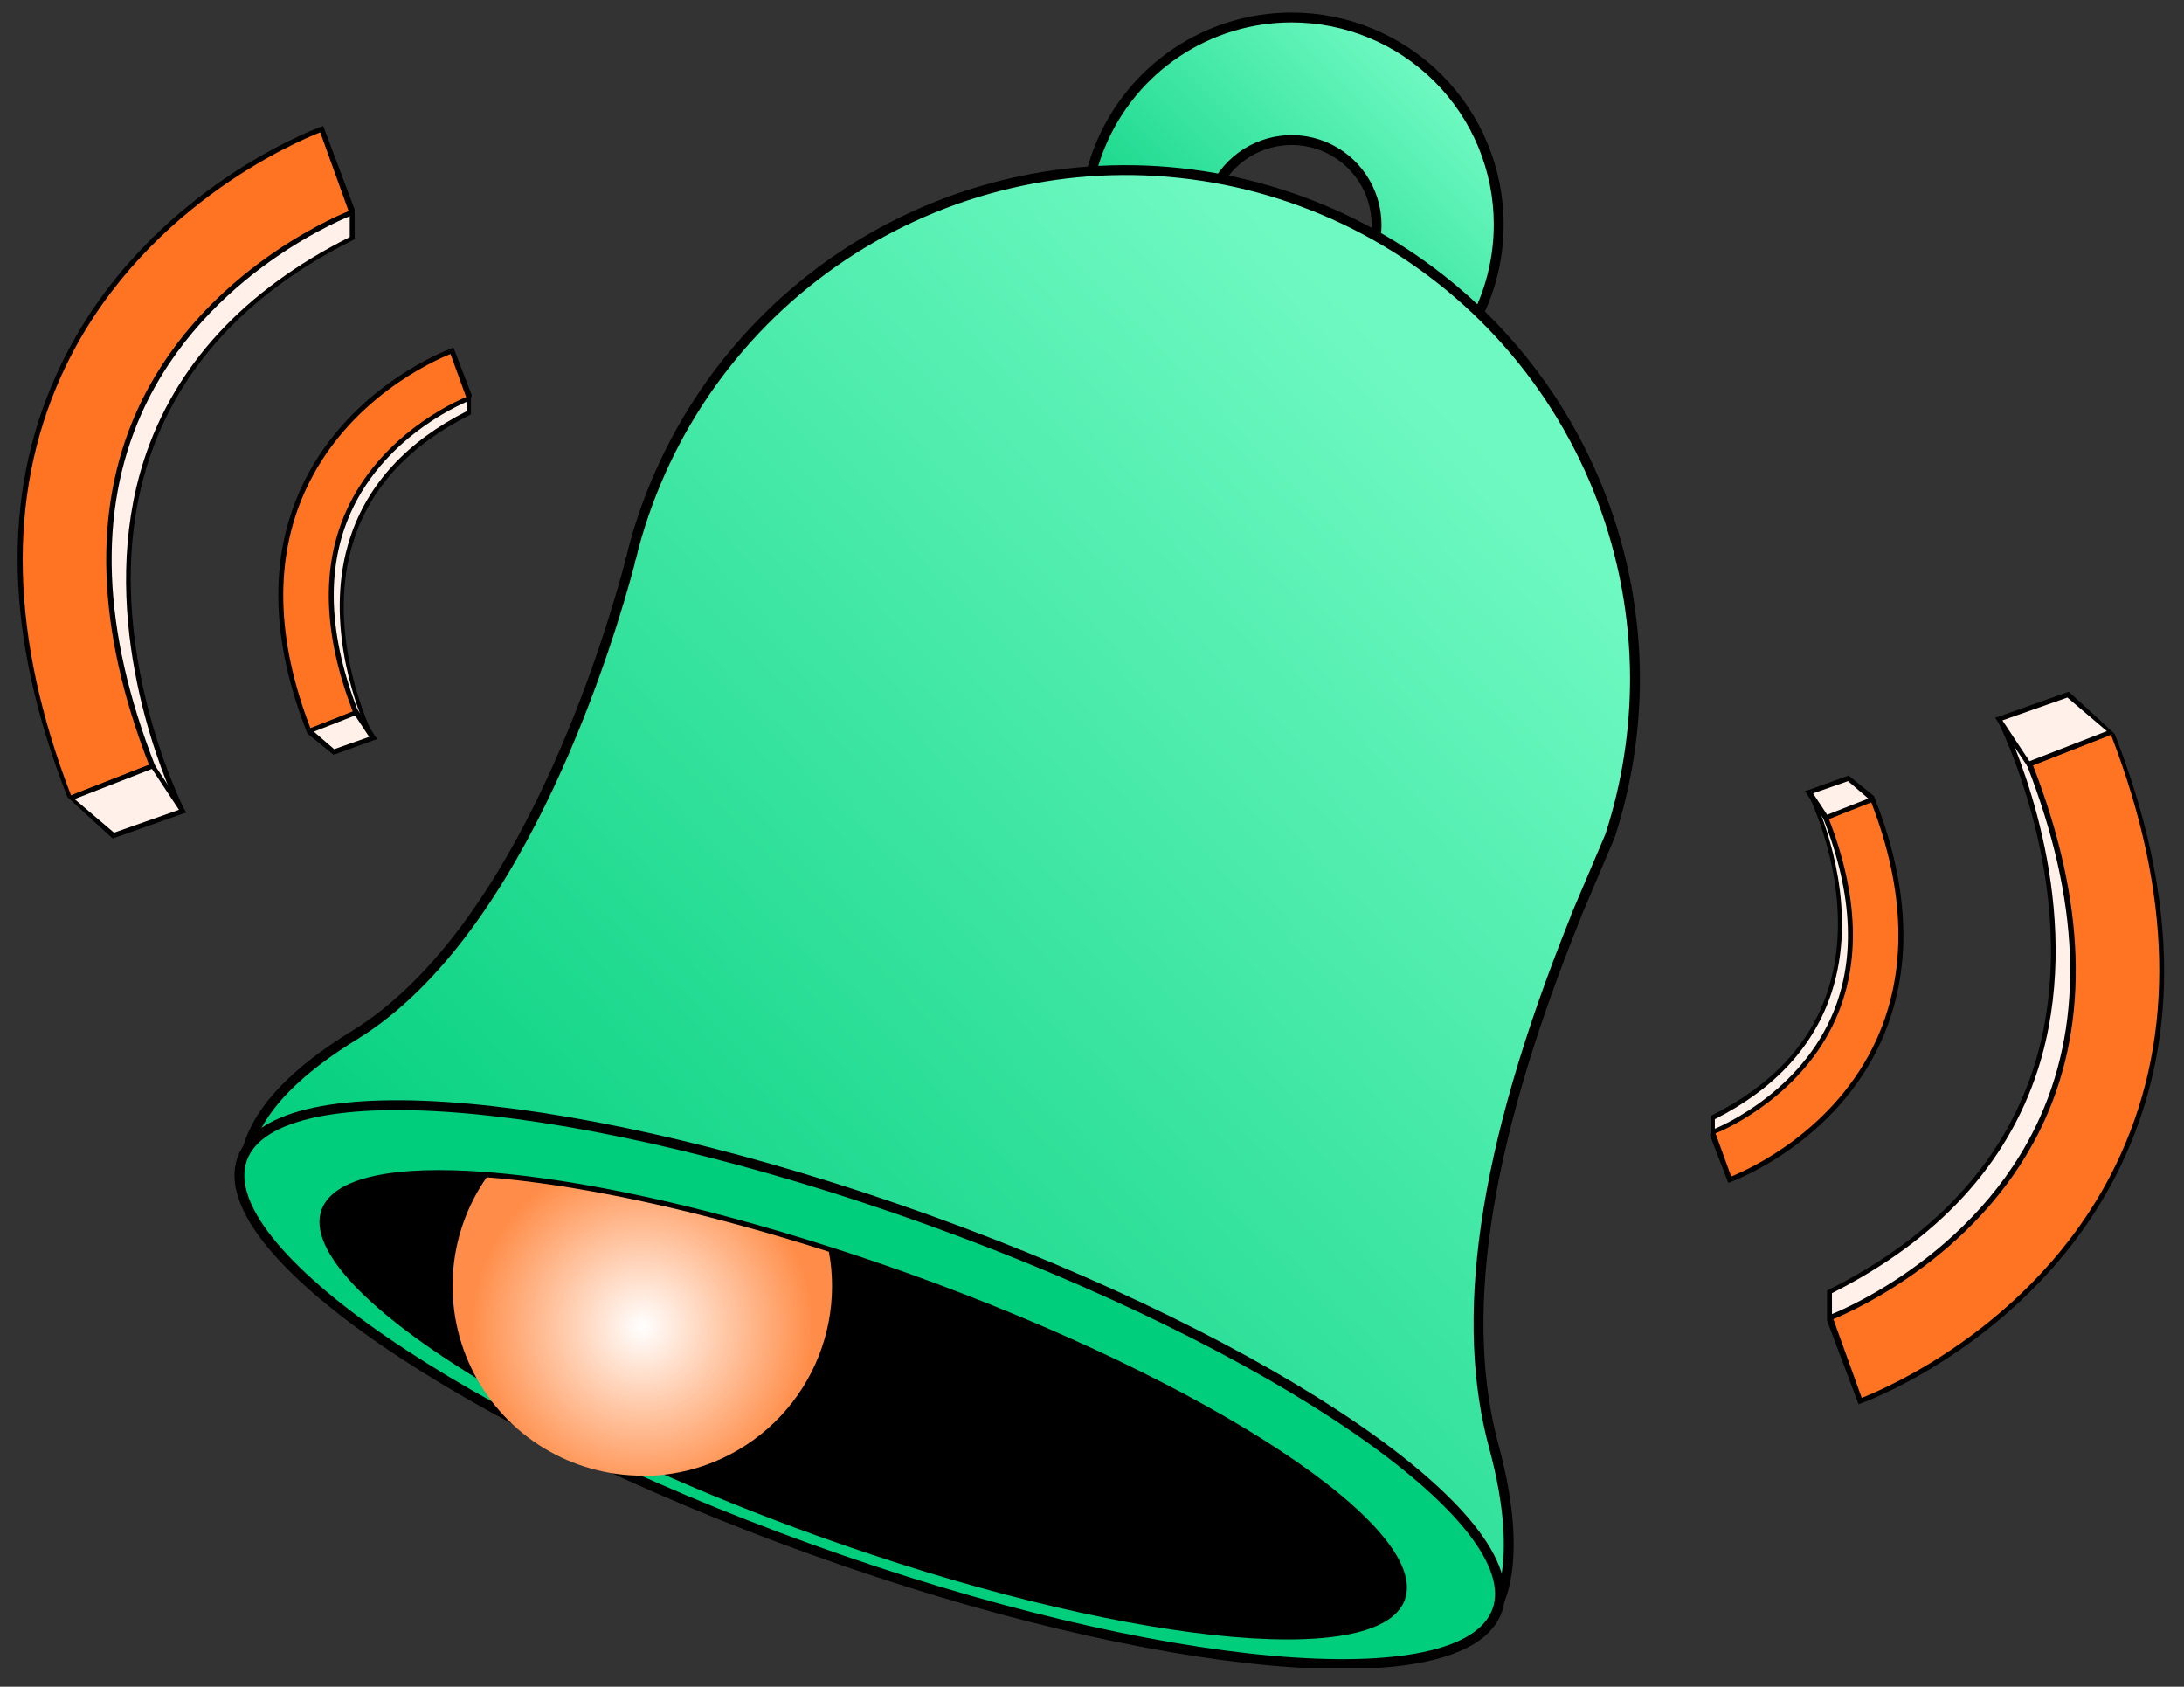 <svg width="101" height="78" viewBox="0 0 101 78" fill="none" xmlns="http://www.w3.org/2000/svg">
<rect x="0" y="0" width="101" height="78" fill="#333333" stroke="none"/>
<g id="Frame" clip-path="url(#clip0_778_1254)">
<path id="Vector" d="M29.182 25.766C29.182 25.666 29.227 25.566 29.255 25.461C29.241 25.529 29.214 25.634 29.182 25.766Z" fill="#EDEDFD"/>
<path id="Vector_2" d="M74.453 38.652C74.037 39.925 73.513 41.159 72.884 42.341L74.453 38.652Z" fill="#EDEDFD"/>
<path id="Vector_3" d="M59.734 0.809C57.841 0.809 55.989 1.371 54.415 2.423C52.84 3.475 51.613 4.97 50.888 6.72C50.164 8.469 49.974 10.395 50.343 12.252C50.713 14.109 51.625 15.815 52.964 17.154C54.303 18.494 56.009 19.405 57.866 19.775C59.724 20.144 61.649 19.955 63.398 19.23C65.148 18.505 66.643 17.278 67.695 15.704C68.748 14.129 69.309 12.278 69.309 10.384C69.309 7.845 68.3 5.409 66.505 3.614C64.709 1.818 62.274 0.809 59.734 0.809ZM59.734 14.328C58.958 14.328 58.199 14.098 57.553 13.666C56.908 13.235 56.404 12.622 56.107 11.905C55.81 11.187 55.733 10.398 55.884 9.636C56.035 8.875 56.409 8.175 56.958 7.626C57.507 7.077 58.207 6.703 58.968 6.552C59.73 6.4 60.519 6.478 61.237 6.775C61.954 7.072 62.567 7.576 62.998 8.221C63.43 8.867 63.66 9.626 63.66 10.402C63.655 11.44 63.239 12.434 62.504 13.166C61.768 13.899 60.772 14.31 59.734 14.31V14.328Z" fill="url(#paint0_linear_778_1254)"/>
<path id="Vector (Stroke)" fill-rule="evenodd" clip-rule="evenodd" d="M54.288 2.233C55.9 1.156 57.795 0.581 59.734 0.581C62.334 0.581 64.828 1.614 66.666 3.452C68.504 5.291 69.537 7.784 69.537 10.384C69.537 12.323 68.962 14.218 67.885 15.83C66.808 17.442 65.277 18.699 63.486 19.441C61.694 20.183 59.723 20.377 57.822 19.998C55.92 19.62 54.174 18.686 52.803 17.316C51.432 15.945 50.498 14.198 50.12 12.296C49.742 10.395 49.936 8.424 50.678 6.633C51.42 4.841 52.676 3.31 54.288 2.233ZM59.734 1.037C57.886 1.037 56.078 1.585 54.541 2.612C53.004 3.639 51.806 5.099 51.099 6.807C50.391 8.515 50.206 10.394 50.567 12.207C50.928 14.021 51.818 15.686 53.125 16.993C54.432 18.3 56.098 19.191 57.911 19.551C59.724 19.912 61.603 19.727 63.311 19.019C65.019 18.312 66.479 17.114 67.506 15.577C68.533 14.04 69.081 12.232 69.081 10.384C69.081 7.905 68.096 5.528 66.344 3.775C64.591 2.022 62.213 1.037 59.734 1.037ZM61.149 6.986C60.474 6.706 59.73 6.633 59.013 6.775C58.296 6.918 57.637 7.27 57.12 7.787C56.602 8.305 56.25 8.963 56.108 9.681C55.965 10.398 56.038 11.142 56.318 11.817C56.598 12.493 57.072 13.07 57.68 13.477C58.225 13.841 58.855 14.053 59.506 14.093V14.082L59.734 14.082C60.712 14.082 61.65 13.694 62.343 13.005C63.036 12.315 63.427 11.379 63.432 10.402C63.432 9.67 63.215 8.956 62.809 8.348C62.403 7.74 61.825 7.266 61.149 6.986ZM59.962 14.531C60.977 14.476 61.94 14.049 62.665 13.328C63.443 12.553 63.883 11.502 63.888 10.403L63.888 10.402C63.888 9.581 63.644 8.778 63.188 8.095C62.731 7.411 62.083 6.879 61.324 6.565C60.565 6.25 59.73 6.168 58.924 6.328C58.118 6.489 57.378 6.884 56.797 7.465C56.216 8.046 55.821 8.786 55.66 9.592C55.5 10.398 55.582 11.233 55.897 11.992C56.211 12.751 56.743 13.399 57.427 13.856C58.11 14.312 58.913 14.556 59.734 14.556H59.962V14.531Z" fill="black"/>
<path id="Vector_4" d="M75.61 31.357C75.611 33.834 75.222 36.296 74.457 38.652L72.888 42.341V42.364C68.388 53.48 67.54 61.19 69.086 66.898C70.631 72.607 69.086 74.508 69.086 74.508L13.004 57.551C13.004 57.551 7.478 53.338 16.396 47.867C24.243 43.052 28.274 29.264 29.131 26.018C29.131 25.918 29.177 25.831 29.2 25.753C29.222 25.676 29.259 25.517 29.273 25.448C29.286 25.38 29.304 25.325 29.304 25.325C30.782 19.81 34.212 15.02 38.956 11.845C43.701 8.67 49.438 7.326 55.099 8.064C60.76 8.801 65.961 11.57 69.734 15.854C73.507 20.139 75.595 25.648 75.61 31.357Z" fill="url(#paint1_linear_778_1254)"/>
<path id="Vector (Stroke)_2" fill-rule="evenodd" clip-rule="evenodd" d="M55.069 8.29C49.463 7.559 43.782 8.89 39.083 12.034C34.385 15.179 30.988 19.923 29.524 25.384L29.523 25.39L29.521 25.396L29.521 25.397L29.52 25.397L29.519 25.402C29.518 25.407 29.515 25.414 29.513 25.423C29.508 25.441 29.501 25.466 29.496 25.493C29.482 25.564 29.444 25.731 29.418 25.818C29.41 25.845 29.401 25.871 29.393 25.891L29.391 25.898C29.384 25.917 29.379 25.932 29.374 25.948C29.363 25.981 29.359 26.002 29.359 26.018V26.047L29.352 26.076C28.921 27.706 27.695 31.979 25.591 36.451C23.491 40.915 20.498 45.617 16.516 48.061C12.091 50.776 11.335 53.122 11.581 54.726C11.707 55.544 12.096 56.205 12.459 56.666C12.64 56.896 12.813 57.074 12.941 57.194C13.004 57.253 13.056 57.298 13.091 57.328C13.099 57.335 13.106 57.341 13.112 57.346L68.988 74.24C69.018 74.187 69.055 74.117 69.095 74.028C69.207 73.779 69.347 73.382 69.44 72.807C69.627 71.657 69.632 69.787 68.866 66.958C67.303 61.186 68.167 53.432 72.66 42.319V42.294L74.243 38.572C74.999 36.242 75.383 33.807 75.382 31.357C75.367 25.704 73.299 20.248 69.562 16.005C65.826 11.762 60.676 9.02 55.069 8.29ZM75.61 31.357L75.838 31.356C75.823 25.592 73.714 20.03 69.905 15.704C66.095 11.377 60.844 8.582 55.128 7.838C49.412 7.093 43.62 8.45 38.83 11.655C34.041 14.86 30.578 19.695 29.085 25.261L29.084 25.267C29.081 25.275 29.078 25.286 29.074 25.299C29.067 25.325 29.057 25.362 29.049 25.403C29.036 25.469 29.001 25.621 28.981 25.689C28.977 25.701 28.972 25.715 28.965 25.736L28.962 25.742C28.956 25.76 28.948 25.783 28.94 25.807C28.925 25.854 28.908 25.914 28.904 25.985C28.471 27.619 27.255 31.843 25.179 36.257C23.087 40.702 20.142 45.301 16.277 47.673C11.784 50.429 10.844 52.925 11.131 54.795C11.272 55.715 11.707 56.449 12.101 56.949C12.299 57.199 12.488 57.393 12.628 57.525C12.698 57.592 12.756 57.642 12.798 57.677C12.818 57.694 12.835 57.708 12.846 57.717C12.85 57.72 12.853 57.722 12.856 57.724L12.86 57.728L12.864 57.731L12.865 57.732L12.866 57.732C12.866 57.732 12.866 57.732 13.004 57.551L12.866 57.732L12.899 57.757L69.166 74.77L69.263 74.652L69.086 74.508C69.263 74.652 69.263 74.651 69.263 74.651L69.263 74.651L69.264 74.65L69.266 74.647L69.271 74.641C69.275 74.635 69.281 74.627 69.288 74.618C69.302 74.598 69.32 74.571 69.343 74.535C69.387 74.464 69.446 74.358 69.511 74.215C69.64 73.929 69.79 73.494 69.89 72.88C70.09 71.653 70.085 69.717 69.306 66.838C67.779 61.201 68.607 53.547 73.1 42.449L73.116 42.408V42.387L74.666 38.741L74.457 38.652L74.674 38.723C75.446 36.344 75.839 33.858 75.838 31.357L75.61 31.357Z" fill="black"/>
<path id="Vector_5" d="M69.237 74.476C70.75 70.275 58.984 62.193 42.959 56.423C26.933 50.654 12.716 49.382 11.203 53.582C9.691 57.783 21.456 65.866 37.482 71.635C53.508 77.405 67.725 78.677 69.237 74.476Z" fill="#00CE7C"/>
<path id="Vector (Stroke)_3" fill-rule="evenodd" clip-rule="evenodd" d="M17.895 61.833C22.63 65.086 29.559 68.541 37.559 71.421C45.559 74.301 53.1 76.056 58.822 76.568C61.685 76.824 64.079 76.768 65.844 76.393C67.622 76.015 68.687 75.332 69.023 74.399C69.359 73.467 68.974 72.261 67.844 70.836C66.724 69.423 64.915 67.854 62.546 66.226C57.81 62.973 50.881 59.518 42.882 56.638C34.882 53.758 27.34 52.003 21.618 51.491C18.756 51.235 16.361 51.292 14.597 51.666C12.818 52.044 11.754 52.728 11.418 53.66C11.082 54.593 11.467 55.798 12.597 57.223C13.717 58.636 15.526 60.206 17.895 61.833ZM12.239 57.506C11.087 56.053 10.569 54.673 10.989 53.506C11.409 52.338 12.689 51.605 14.502 51.22C16.33 50.832 18.775 50.779 21.659 51.037C27.43 51.554 35.01 53.32 43.036 56.209C51.062 59.099 58.028 62.57 62.804 65.85C65.19 67.49 67.041 69.089 68.201 70.553C69.353 72.006 69.872 73.386 69.452 74.554C69.031 75.721 67.752 76.454 65.939 76.839C64.111 77.227 61.666 77.28 58.782 77.022C53.011 76.506 45.431 74.74 37.405 71.85C29.379 68.961 22.413 65.49 17.637 62.209C15.251 60.569 13.4 58.97 12.239 57.506Z" fill="black"/>
<path id="Vector_6" d="M64.969 73.975C63.77 77.312 51.578 75.981 37.744 71.002C35.086 70.044 32.556 69.023 30.216 67.97C27.484 66.76 24.826 65.39 22.256 63.866C17.122 60.761 14.199 57.82 14.869 55.947C15.421 54.424 18.262 53.872 22.506 54.2C26.751 54.528 32.259 55.7 38.332 57.643C39.568 58.035 40.826 58.463 42.098 58.919C55.932 63.889 66.172 70.632 64.969 73.975Z" fill="black"/>
<path id="Vector_7" d="M38.478 59.48C38.478 61.718 37.622 63.871 36.086 65.499C34.55 67.128 32.451 68.108 30.216 68.239C30.048 68.239 29.875 68.239 29.701 68.239C28.098 68.238 26.525 67.798 25.154 66.966C23.782 66.134 22.665 64.942 21.924 63.52C21.182 62.098 20.845 60.5 20.947 58.9C21.05 57.299 21.589 55.758 22.506 54.442C26.697 54.766 32.259 55.942 38.332 57.884C38.431 58.41 38.48 58.945 38.478 59.48Z" fill="url(#paint2_radial_778_1254)"/>
<path id="Vector_8" d="M8.436 37.522C8.436 37.522 -0.847 19.58 16.287 11.008V9.828C16.287 9.828 10.88 10.398 10.761 10.58C10.643 10.762 3.685 17.834 3.626 18.012C3.566 18.19 3.229 25.444 3.229 25.444C3.229 25.444 2.851 32.105 2.91 32.465C2.969 32.826 8.436 37.522 8.436 37.522Z" fill="#FFF1E9"/>
<path id="Vector_9" d="M8.609 37.58L8.359 37.607C7.073 36.499 2.86 32.852 2.801 32.483C2.741 32.113 3.079 26.099 3.115 25.438C3.197 23.733 3.457 18.143 3.516 17.974C3.553 17.869 4.428 16.939 8.049 13.228C9.357 11.86 10.597 10.606 10.67 10.492C10.743 10.378 10.816 10.273 16.274 9.694H16.401V11.062L16.338 11.094C11.468 13.529 8.286 16.967 6.872 21.303C4.319 29.154 8.491 37.375 8.536 37.457L8.609 37.58ZM10.839 10.679C10.716 10.825 9.927 11.618 8.213 13.415C6.389 15.312 3.845 17.91 3.726 18.093C3.69 18.275 3.475 22.611 3.343 25.479C3.193 28.151 2.983 32.218 3.024 32.469C3.143 32.756 6.047 35.332 8.103 37.11C7.246 35.214 4.456 28.105 6.658 21.271C8.081 16.894 11.281 13.428 16.174 10.962V9.982C14.199 10.164 11.126 10.529 10.839 10.661V10.679Z" fill="black"/>
<path id="Vector_10" d="M17.249 34.134C17.249 34.134 11.978 23.949 21.708 19.088V18.418C21.708 18.418 18.64 18.742 18.571 18.847C18.503 18.951 14.554 22.95 14.518 23.064C14.482 23.178 14.294 27.286 14.294 27.286C14.294 27.286 14.08 31.07 14.112 31.271C14.144 31.472 17.249 34.134 17.249 34.134Z" fill="#FFF1E9"/>
<path id="Vector_11" d="M17.422 34.194L17.172 34.221C15.74 32.99 14.03 31.485 13.98 31.28C13.93 31.075 14.121 27.906 14.158 27.272C14.231 25.727 14.354 23.123 14.386 23.023C14.418 22.923 14.627 22.722 16.98 20.287C17.714 19.53 18.407 18.814 18.457 18.755C18.508 18.696 18.549 18.614 21.649 18.299H21.777V19.166L21.713 19.198C18.977 20.565 17.153 22.517 16.365 24.965C14.919 29.402 17.276 34.057 17.304 34.084L17.422 34.194ZM14.623 23.1C14.591 23.365 14.477 25.718 14.404 27.282C14.331 28.845 14.199 31.084 14.222 31.244C14.245 31.403 15.79 32.725 16.925 33.706C16.36 32.388 14.988 28.567 16.187 24.879C16.998 22.389 18.818 20.415 21.59 19.011V18.555C20.5 18.673 18.854 18.869 18.64 18.942C18.553 19.043 18.184 19.398 17.163 20.474C16.141 21.55 14.773 22.913 14.623 23.1Z" fill="black"/>
<path id="Vector_12" d="M3.229 36.929C0.347 29.57 0.174 22.982 2.718 17.323C6.421 9.116 14.532 6.075 14.874 5.952L16.283 9.805L15.581 7.881L16.287 9.805C16.219 9.805 9.407 12.427 6.439 19.052C4.392 23.611 4.615 29.137 7.05 35.411L3.229 36.929Z" fill="#FF7422"/>
<path id="Vector_13" d="M3.115 36.851C0.221 29.465 0.056 22.948 2.618 17.3C6.339 9.057 14.473 5.993 14.842 5.865L14.947 5.829L16.406 9.7L16.333 9.932C16.265 9.959 9.494 12.527 6.548 19.119C4.51 23.679 4.725 29.15 7.164 35.388L7.205 35.497L3.115 36.851ZM14.81 6.12C13.784 6.522 6.325 9.64 2.828 17.391C0.311 22.972 0.471 29.492 3.284 36.778L6.89 35.365C4.46 29.109 4.269 23.61 6.32 19.028C9.106 12.814 15.225 10.128 16.123 9.763L14.81 6.12Z" fill="black"/>
<path id="Vector_14" d="M3.234 36.929L5.231 38.648L8.436 37.521L7.055 35.433L3.234 36.929Z" fill="#FFF1E9"/>
<path id="Vector_15" d="M5.208 38.775L3.11 36.851L7.095 35.291L8.609 37.571L5.208 38.775ZM3.448 36.951L5.272 38.506L8.276 37.448L7.027 35.556L3.448 36.951Z" fill="black"/>
<path id="Vector_16" d="M14.29 33.796C12.654 29.619 12.558 25.876 13.999 22.68C16.101 18.016 20.706 16.297 20.902 16.219L21.7 18.408L21.303 17.314L21.704 18.408C21.663 18.408 17.797 19.899 16.114 23.66C14.947 26.259 15.066 29.387 16.461 32.948L14.29 33.796Z" fill="#FF7422"/>
<path id="Vector_17" d="M14.226 33.947L14.185 33.838C12.535 29.634 12.439 25.863 13.894 22.631C16.018 17.93 20.664 16.188 20.865 16.115L20.97 16.074L21.818 18.281L21.745 18.518C21.704 18.518 17.874 20.005 16.219 23.707C15.065 26.278 15.184 29.374 16.565 32.908L16.607 33.013L14.226 33.947ZM20.833 16.371C20.108 16.658 16.037 18.441 14.103 22.727C12.685 25.868 12.772 29.566 14.354 33.669L16.315 32.903C14.947 29.356 14.842 26.237 16.009 23.634C17.546 20.196 20.911 18.618 21.558 18.363L20.833 16.371Z" fill="black"/>
<path id="Vector_18" d="M14.29 33.797L15.426 34.778L17.245 34.139L16.461 32.949L14.29 33.797Z" fill="#FFF1E9"/>
<path id="Vector_19" d="M15.426 34.905L14.249 33.947L14.304 33.751L16.529 32.808L17.441 34.175L15.426 34.905ZM14.514 33.834L15.453 34.645L17.072 34.075L16.42 33.086L14.514 33.834Z" fill="black"/>
<path id="Vector_20" d="M92.48 33.244C92.48 33.244 101.763 51.181 84.629 59.757V60.938C84.629 60.938 90.036 60.364 90.155 60.186C90.273 60.008 97.231 52.932 97.29 52.754C97.35 52.576 97.687 45.318 97.687 45.318C97.687 45.318 98.066 38.656 98.006 38.301C97.947 37.945 92.48 33.244 92.48 33.244Z" fill="#FFF1E9"/>
<path id="Vector_21" d="M92.284 33.182L92.535 33.154C93.821 34.262 98.034 37.91 98.093 38.279C98.152 38.648 97.815 44.662 97.778 45.324C97.696 47.029 97.436 52.619 97.377 52.787C97.341 52.892 96.465 53.822 92.845 57.534C91.537 58.902 90.296 60.156 90.224 60.247C90.15 60.338 90.078 60.47 84.62 61.049H84.492V59.681L84.556 59.649C89.425 57.21 92.608 53.777 94.022 49.441C96.575 41.589 92.403 33.369 92.357 33.286L92.284 33.182ZM90.055 60.083C90.178 59.937 90.967 59.139 92.681 57.347C94.505 55.45 97.049 52.851 97.168 52.669C97.204 52.482 97.418 48.146 97.55 45.282C97.701 42.611 97.911 38.544 97.87 38.288C97.751 38.006 94.847 35.425 92.79 33.651C93.648 35.548 96.438 42.652 94.236 49.486C92.813 53.863 89.612 57.333 84.72 59.8V60.78C86.694 60.602 89.767 60.238 90.055 60.105V60.083Z" fill="black"/>
<path id="Vector_22" d="M83.649 36.628C83.649 36.628 88.919 46.818 79.189 51.674V52.34C79.189 52.34 82.258 52.016 82.326 51.916C82.395 51.816 86.348 47.812 86.38 47.694C86.412 47.575 86.603 43.472 86.603 43.472C86.603 43.472 86.817 39.692 86.785 39.487C86.754 39.282 83.649 36.628 83.649 36.628Z" fill="#FFF1E9"/>
<path id="Vector_23" d="M83.471 36.569L83.721 36.541C85.153 37.773 86.863 39.277 86.913 39.482C86.963 39.688 86.772 42.861 86.735 43.495C86.662 45.036 86.539 47.644 86.507 47.744C86.475 47.844 86.266 48.045 83.913 50.48C83.179 51.237 82.486 51.948 82.436 52.012C82.385 52.076 82.344 52.153 79.244 52.468H79.116V51.601L79.18 51.569C81.916 50.202 83.74 48.255 84.528 45.806C85.974 41.37 83.616 36.715 83.589 36.687L83.471 36.569ZM86.27 47.667C86.302 47.402 86.416 45.045 86.489 43.481C86.562 41.917 86.694 39.683 86.671 39.519C86.648 39.355 85.103 38.042 83.972 37.057C84.533 38.379 85.905 42.2 84.706 45.888C83.894 48.378 82.075 50.352 79.303 51.756V52.212C80.393 52.094 82.039 51.898 82.253 51.82C82.34 51.72 82.709 51.364 83.73 50.288C84.752 49.212 86.12 47.853 86.27 47.667Z" fill="black"/>
<path id="Vector_24" d="M97.665 33.838C100.546 41.197 100.72 47.785 98.175 53.444C94.473 61.651 86.362 64.687 86.02 64.815L84.611 60.958L85.318 62.886L84.606 60.962C84.675 60.935 91.487 58.34 94.455 51.711C96.507 47.152 96.279 41.63 93.844 35.356L97.665 33.838Z" fill="#FF7422"/>
<path id="Vector_25" d="M97.783 33.911C100.678 41.302 100.833 47.804 98.28 53.467C94.559 61.71 86.425 64.774 86.056 64.897L85.951 64.938L84.492 61.067L84.565 60.83C84.633 60.807 91.404 58.24 94.35 51.643C96.388 47.083 96.174 41.612 93.734 35.375L93.693 35.27L97.783 33.911ZM86.097 64.642C87.123 64.241 94.582 61.117 98.079 53.366C100.596 47.79 100.437 41.266 97.624 33.98L94.017 35.393C96.447 41.653 96.639 47.147 94.587 51.734C91.806 57.949 85.682 60.63 84.784 60.999L86.097 64.642Z" fill="black"/>
<path id="Vector_26" d="M97.665 33.838L95.663 32.119L92.462 33.245L93.844 35.334L97.665 33.838Z" fill="#FFF1E9"/>
<path id="Vector_27" d="M95.672 31.986L97.769 33.91L93.784 35.474L92.27 33.194L95.672 31.986ZM97.432 33.81L95.608 32.255L92.603 33.313L93.853 35.2L97.432 33.81Z" fill="black"/>
<path id="Vector_28" d="M86.603 36.965C88.24 41.146 88.336 44.885 86.895 48.085C84.793 52.745 80.188 54.469 79.992 54.541L79.194 52.353L79.591 53.447L79.189 52.353C79.231 52.353 83.097 50.867 84.779 47.105C85.947 44.502 85.828 41.378 84.433 37.818L86.603 36.965Z" fill="#FF7422"/>
<path id="Vector_29" d="M86.667 36.828L86.708 36.933C88.359 41.141 88.454 44.912 87 48.14C84.875 52.846 80.229 54.587 80.028 54.66L79.924 54.697L79.075 52.49L79.148 52.257C79.189 52.257 83.019 50.771 84.674 47.064C85.828 44.493 85.71 41.401 84.328 37.868L84.287 37.763L86.667 36.828ZM80.06 54.405C80.785 54.113 84.857 52.33 86.79 48.049C88.208 44.903 88.121 41.21 86.539 37.106L84.579 37.872C85.947 41.419 86.051 44.538 84.884 47.142C83.348 50.58 79.983 52.157 79.335 52.408L80.06 54.405Z" fill="black"/>
<path id="Vector_30" d="M86.603 36.97L85.468 35.99L83.649 36.633L84.433 37.818L86.603 36.97Z" fill="#FFF1E9"/>
<path id="Vector_31" d="M85.491 35.861L86.667 36.819L86.612 37.015L84.388 37.959L83.476 36.591L85.491 35.861ZM86.403 36.928L85.463 36.121L83.845 36.687L84.497 37.676L86.403 36.928Z" fill="black"/>
</g>
<defs>
<linearGradient id="paint0_linear_778_1254" x1="52.964" y1="17.154" x2="66.505" y2="3.613" gradientUnits="userSpaceOnUse">
<stop stop-color="#00CE7C"/>
<stop offset="1" stop-color="#6FF9C2"/>
</linearGradient>
<linearGradient id="paint1_linear_778_1254" x1="20.728" y1="64.748" x2="67.821" y2="19.312" gradientUnits="userSpaceOnUse">
<stop stop-color="#00CE7C"/>
<stop offset="1" stop-color="#6FF9C2"/>
</linearGradient>
<radialGradient id="paint2_radial_778_1254" cx="0" cy="0" r="1" gradientUnits="userSpaceOnUse" gradientTransform="translate(29.706 61.359) scale(7.892 7.892)">
<stop stop-color="white"/>
<stop offset="1" stop-color="#FF8D49"/>
</radialGradient>
<clipPath id="clip0_778_1254">
<rect width="99.273" height="76.562" fill="white" transform="translate(0.812 0.562)"/>
</clipPath>
</defs>
</svg>
